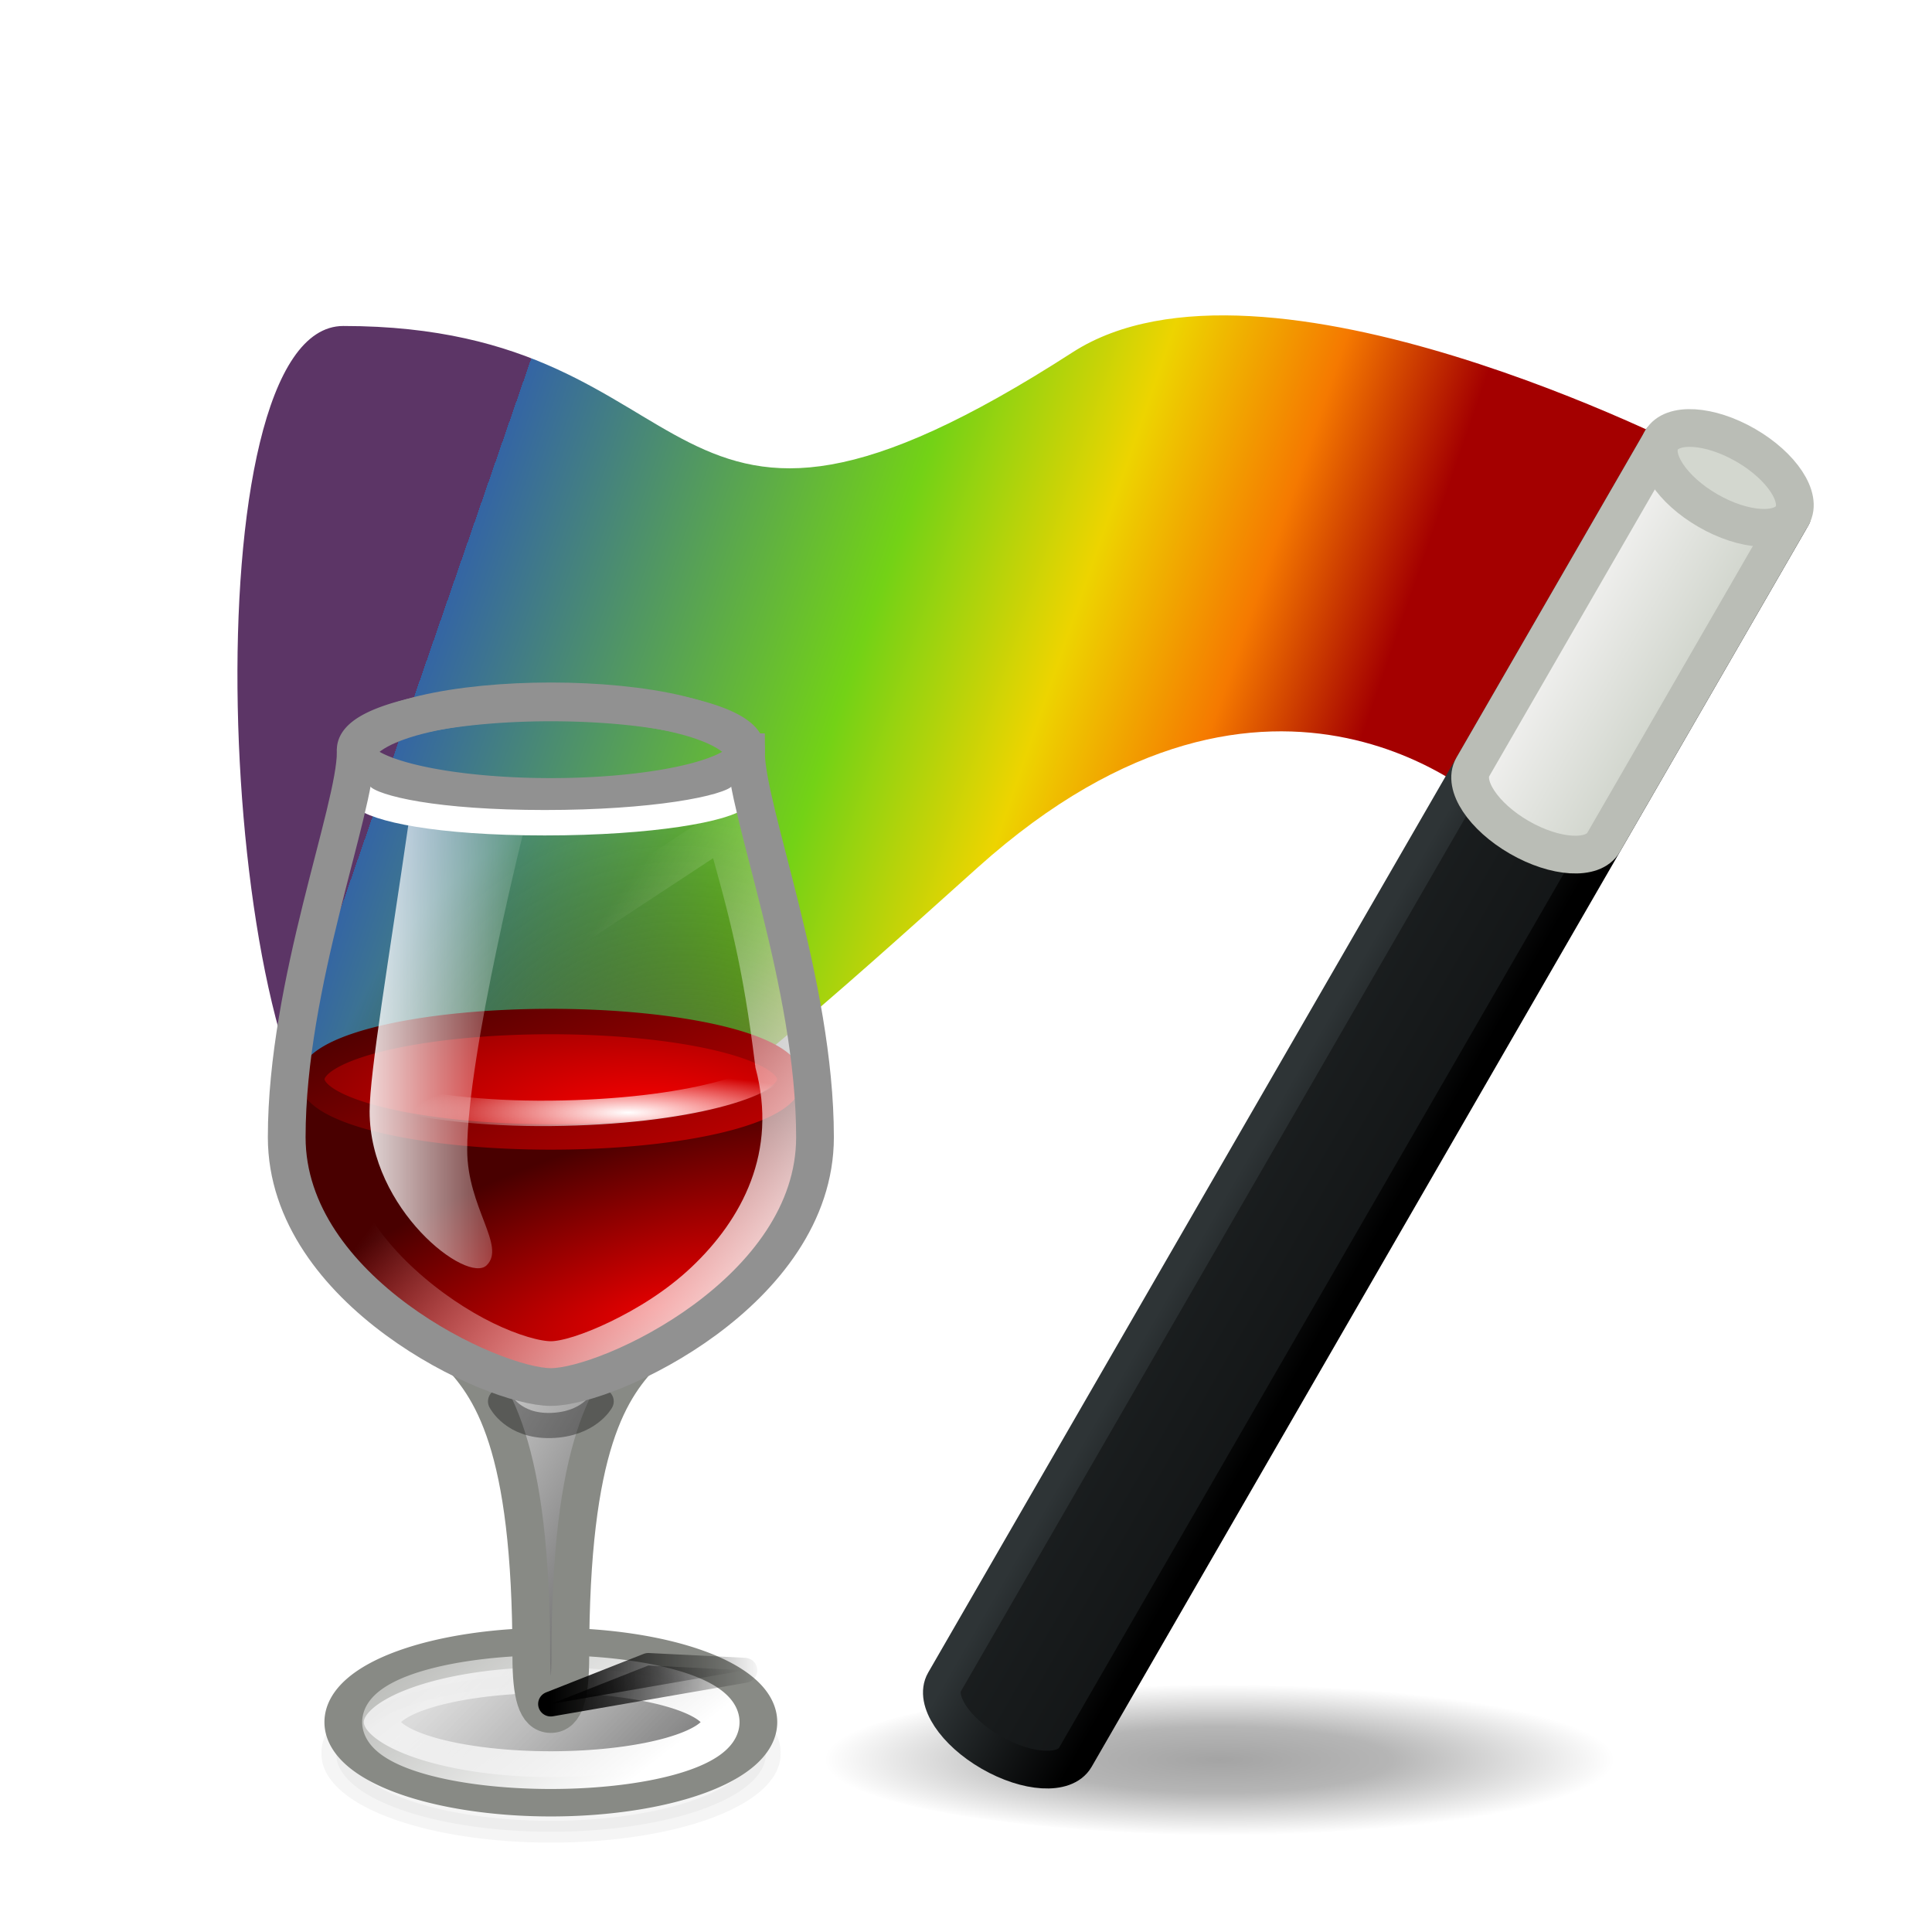 <svg height="256" width="256" xmlns="http://www.w3.org/2000/svg" xmlns:xlink="http://www.w3.org/1999/xlink">
  <defs>
    <linearGradient id="linearGradient4430">
      <stop offset="0" stop-color="#2e3436"/>
      <stop offset="1"/>
    </linearGradient>
    <linearGradient id="linearGradient4505" gradientUnits="userSpaceOnUse" x1="26.574" x2="3.809" y1="41.236" y2="33.353">
      <stop offset="0" stop-color="#a40000"/>
      <stop offset=".16" stop-color="#f57900"/>
      <stop offset=".343" stop-color="#edd400"/>
      <stop offset=".554" stop-color="#73d216"/>
      <stop offset="1" stop-color="#3465a4"/>
      <stop offset="1" stop-color="#5c3566"/>
    </linearGradient>
    <linearGradient id="linearGradient4333-1">
      <stop offset="0"/>
      <stop offset="1" stop-opacity="0"/>
    </linearGradient>
    <filter id="filter3436-7" color-interpolation-filters="sRGB" height="1.491" width="1.242" x="-.121" y="-.246">
      <feGaussianBlur stdDeviation=".319"/>
    </filter>
    <filter id="filter3391-1" color-interpolation-filters="sRGB" height="2.321" width="1.266" x="-.133" y="-.661">
      <feGaussianBlur stdDeviation=".14"/>
    </filter>
    <linearGradient id="linearGradient3198-0">
      <stop offset="0" stop-color="#fff"/>
      <stop offset="1" stop-color="#fff" stop-opacity="0"/>
    </linearGradient>
    <radialGradient id="radialGradient4927" cx="37.375" cy="33.188" gradientTransform="matrix(.421 0 0 .104 -7.509 25.525)" gradientUnits="userSpaceOnUse" r="14.625" xlink:href="#linearGradient4333-1"/>
    <radialGradient id="radialGradient4929" cx="27.5" cy="22.614" gradientTransform="matrix(1.591 -.078 .099 1.958 -33.491 -10.654)" gradientUnits="userSpaceOnUse" r="6.5">
      <stop offset="0" stop-color="#737373"/>
      <stop offset="1" stop-opacity="0"/>
    </radialGradient>
    <linearGradient id="linearGradient4931" gradientTransform="matrix(1.274 0 0 1.029 -20.422 32.094)" gradientUnits="userSpaceOnUse" x1="27.681" x2="21.44" y1="14.243" y2="9.277">
      <stop offset="0" stop-color="#373737"/>
      <stop offset="1" stop-color="#cfcfcf" stop-opacity=".678"/>
    </linearGradient>
    <linearGradient id="linearGradient4933" gradientTransform="matrix(1.282 0 0 .94 -20.591 33.074)" gradientUnits="userSpaceOnUse" x1="25.269" x2="17.799" xlink:href="#linearGradient3198-0" y1="12.038" y2="5.035"/>
    <linearGradient id="linearGradient4935" gradientTransform="matrix(1.034 0 0 1.02 -15.93 7.003)" gradientUnits="userSpaceOnUse" x1="29" x2="19" y1="33" y2="27">
      <stop offset="0" stop-color="#373737"/>
      <stop offset="1" stop-color="#fff"/>
    </linearGradient>
    <radialGradient id="radialGradient4937" cx="26.625" cy="26.577" gradientTransform="matrix(.981 -.322 .119 .352 -17.678 31.665)" gradientUnits="userSpaceOnUse" r="12.5">
      <stop offset="0" stop-color="#e40000"/>
      <stop offset="1" stop-color="#490000"/>
    </radialGradient>
    <radialGradient id="radialGradient4939" cx="25.017" cy="13.192" gradientTransform="matrix(1.282 0 0 .465 -20.591 21.258)" gradientUnits="userSpaceOnUse" r="9.751">
      <stop offset="0" stop-color="#fd0000"/>
      <stop offset="1" stop-color="#6a0000"/>
    </radialGradient>
    <linearGradient id="linearGradient4941" gradientTransform="matrix(1.282 0 0 .94 -20.591 16.037)" gradientUnits="userSpaceOnUse" x1="27.217" x2="22.036" y1="15.984" y2="7.135">
      <stop offset="0" stop-color="#e80000"/>
      <stop offset="1" stop-color="#490000"/>
    </linearGradient>
    <linearGradient id="linearGradient4943" gradientTransform="matrix(1.029 0 0 1.029 -15.777 7.055)" gradientUnits="userSpaceOnUse" x1="30.376" x2="22" xlink:href="#linearGradient3198-0" y1="25.27" y2="19"/>
    <linearGradient id="linearGradient4945" gradientTransform="matrix(1.034 0 0 1.02 -15.046 6.324)" gradientUnits="userSpaceOnUse" x1="17.605" x2="23" xlink:href="#linearGradient3198-0" y1="18.312" y2="18.312"/>
    <radialGradient id="radialGradient4947" cx="18" cy="14.19" gradientTransform="matrix(1.034 0 0 .187 -7.669 24.605)" gradientUnits="userSpaceOnUse" r="5.505" xlink:href="#linearGradient3198-0"/>
    <linearGradient id="linearGradient4949" gradientUnits="userSpaceOnUse" x1="8" x2="12.5" y1="43.468" y2="41.468">
      <stop offset="0"/>
      <stop offset="1" stop-color="#373737" stop-opacity="0"/>
    </linearGradient>
    <linearGradient id="linearGradient4951" gradientUnits="userSpaceOnUse" x1="8" x2="13.5" xlink:href="#linearGradient4333-1" y1="42.968" y2="42.968"/>
    <linearGradient id="linearGradient5041" gradientTransform="matrix(4.33 2.5 -2.5 4.33 149.47 -14.241)" gradientUnits="userSpaceOnUse" x1="20" x2="23" y1="12" y2="12">
      <stop offset="0" stop-color="#eeeeec"/>
      <stop offset="1" stop-color="#d3d7cf"/>
    </linearGradient>
    <linearGradient id="linearGradient5044" gradientTransform="matrix(4.33 2.5 -2.5 4.33 149.47 -14.241)" gradientUnits="userSpaceOnUse" x1="9.697" x2="33.232" xlink:href="#linearGradient4430" y1="24.661" y2="24.661"/>
    <linearGradient id="linearGradient5046" gradientTransform="matrix(4.33 2.5 -2.5 4.33 149.47 -14.241)" gradientUnits="userSpaceOnUse" x1="19.5" x2="23.5" xlink:href="#linearGradient4430" y1="28.5" y2="28.5"/>
    <radialGradient id="radialGradient5320" cx="31.533" cy="42.718" gradientTransform="matrix(5.235 0 -0 1 -3.489 190.473)" gradientUnits="userSpaceOnUse" r="10">
      <stop offset="0" stop-opacity=".357"/>
      <stop offset=".437" stop-opacity=".287"/>
      <stop offset="1" stop-opacity="0"/>
    </radialGradient>
    <filter id="filter5336" height="1.568" width="1.346" x="-.173" y="-.284">
      <feGaussianBlur stdDeviation="2.781"/>
    </filter>
  </defs>
  <ellipse cx="164.867" cy="233.19" fill="url(#radialGradient5320)" rx="55.625" ry="10"/>
  <path d="m38.438 18.817 5.371-9.463s-11.432-5.913-16.485-2.654c-11.324 7.301-9.324-.699-19.324-.699-4.136 0-3.325 19.562 0 22 4.592 3.366 8.847-.497 16.809-7.647 7.909-7.102 13.629-1.537 13.629-1.537z" fill="url(#linearGradient4505)" filter="url(#filter5336)" transform="matrix(5 0 0 5 5.492 13.19)"/>
  <path d="m220.157 58.324-95 164.545c-1.381 2.391 1.377 6.569 6.16 9.33 4.783 2.761 9.78 3.061 11.16.67l95-164.545z" fill="url(#linearGradient5044)" stroke="url(#linearGradient5046)" stroke-linejoin="round" stroke-width="5"/>
  <g transform="matrix(5 0 0 5 28.537 11.13)">
    <path d="m14.367 28.983a6.153 1.524 0 0 1 -12.305 0 6.153 1.524 0 1 1 12.305 0z" fill="url(#radialGradient4927)" opacity=".07"/>
    <path d="m27.438 11a4.438 2.184 0 1 1 -8.875 0 4.438 2.184 0 1 1 8.875 0z" style="opacity:.2;stroke:#000;stroke-width:.614;stroke-linecap:round;stroke-linejoin:round;stroke-miterlimit:0;filter:url(#filter3436-7)" transform="matrix(1.282 0 0 .94 -20.591 33.893)"/>
    <path d="m14.062 17.709c-.517-1.02-9.825-1.02-10.342 0 0 1.529-1.551 6.117-1.551 10.196s5.171 6.627 6.722 6.627c1.551 0 6.722-2.549 6.722-6.627s-1.551-8.666-1.551-10.196z" fill="url(#radialGradient4929)" fill-rule="evenodd"/>
    <path d="m14.369 43.412a5.478 1.978 0 1 1 -10.957 0 5.478 1.978 0 1 1 10.957 0z" style="stroke:#888a85;stroke-width:1.043;stroke-linecap:round;stroke-linejoin:round;stroke-miterlimit:0;fill:url(#linearGradient4931)"/>
    <path d="m13.391 43.412a4.5 1.272 0 1 1 -9 0 4.5 1.272 0 1 1 9 0z" fill="none" stroke="url(#linearGradient4933)" stroke-linecap="round" stroke-linejoin="round" stroke-miterlimit="0"/>
    <path d="m6.305 33.512c1.034 1.02 2.068 2.549 2.068 8.157 0 1.02.14 1.529.517 1.529s.517-.51.517-1.529c0-5.608 1.034-7.137 2.068-8.157" fill="url(#linearGradient4935)" fill-rule="evenodd" stroke="#888a85" stroke-linecap="round"/>
    <path d="m1.891 26.412c0 6 5.449 8.12 7 8.12 1.551 0 7-2.12 7-8.12" fill="url(#radialGradient4937)" fill-rule="evenodd"/>
    <path d="m15.224 26.375a6.333 1.529 0 0 1 -12.667 0 6.333 1.529 0 1 1 12.667 0z" style="stroke-width:.674;stroke-linecap:round;stroke-linejoin:round;stroke-miterlimit:0;fill:url(#radialGradient4939);stroke:url(#linearGradient4941)"/>
    <path d="m13.485 19.725-10.5 6.906c-.472 2.107.576 3.884 1.969 5.156.7.639 1.478 1.154 2.188 1.5s1.366.531 1.75.531c.385 0 1.046-.208 1.781-.562.735-.355 1.561-.852 2.281-1.531 1.44-1.358 2.499-3.323 1.844-5.781-.002-.01-.002-.021 0-.031-.326-2.61-.671-3.938-1.312-6.188z" fill="none" stroke="url(#linearGradient4943)" stroke-linecap="round"/>
    <path d="m5.122 19.579h3.103s-1.551 6.117-1.551 8.666c0 1.529 1.034 2.549.517 3.059-.517.51-3.103-1.479-3.103-4.078 0-1.02.517-4.078 1.034-7.647z" fill="url(#linearGradient4945)" fill-rule="evenodd"/>
    <path d="m14.075 17.639a5.184 1.24 0 1 1 -.001-.022" style="fill:none;stroke:#919191;stroke-width:.974;stroke-linecap:round;stroke-linejoin:round;stroke-miterlimit:0"/>
    <path d="m13.891 18.877c-.333.333-2.308.7-5.162.7-2.854 0-4.504-.367-4.838-.7" style="fill:none;stroke:#fff;stroke-width:.674;stroke-linecap:round;stroke-linejoin:round;stroke-miterlimit:0"/>
    <path d="m14.891 25.912c0 .57-2.333 1.333-6.013 1.367-3.679.033-5.987-.796-5.987-1.367" style="fill:none;stroke-width:.674;stroke-linecap:round;stroke-linejoin:round;stroke-miterlimit:0;stroke:url(#radialGradient4947)"/>
    <path d="m7.558 34.912s.333.667 1.333.639 1.333-.639 1.333-.639" style="opacity:.35;fill:none;stroke:#000;stroke-width:.667;stroke-linecap:round;stroke-linejoin:round"/>
    <path d="m8 43.468 2.5-1 2.469.125z" style="fill-rule:evenodd;stroke-width:.649;stroke-linecap:round;stroke-linejoin:round;fill:url(#linearGradient4949);stroke:url(#linearGradient4951);filter:url(#filter3391-1)" transform="matrix(1.034 0 0 1.02 .617 -1.406)"/>
    <path d="m14.062 17.709c-.671-1.797-9.671-1.797-10.342 0 0 1.529-1.829 6.125-1.829 10.203 0 4.078 5.449 6.62 7 6.62 1.551 0 7-2.541 7-6.62 0-4.078-1.829-8.674-1.829-10.203z" fill="none" stroke="#919191" stroke-linecap="round"/>
  </g>
  <path d="m220.157 58.324-25 43.301c-1.381 2.391 1.377 6.569 6.16 9.33 4.783 2.761 9.78 3.061 11.16.67l25-43.301z" fill="url(#linearGradient5041)" stroke="#babdb6" stroke-linejoin="round" stroke-width="5"/>
  <ellipse cx="229.824" cy="-59.568" fill="#d3d7cf" rx="10" ry="5" stroke="#babdb6" stroke-width="5" transform="matrix(.866 .5 -.5 .866 0 0)"/>
</svg>
